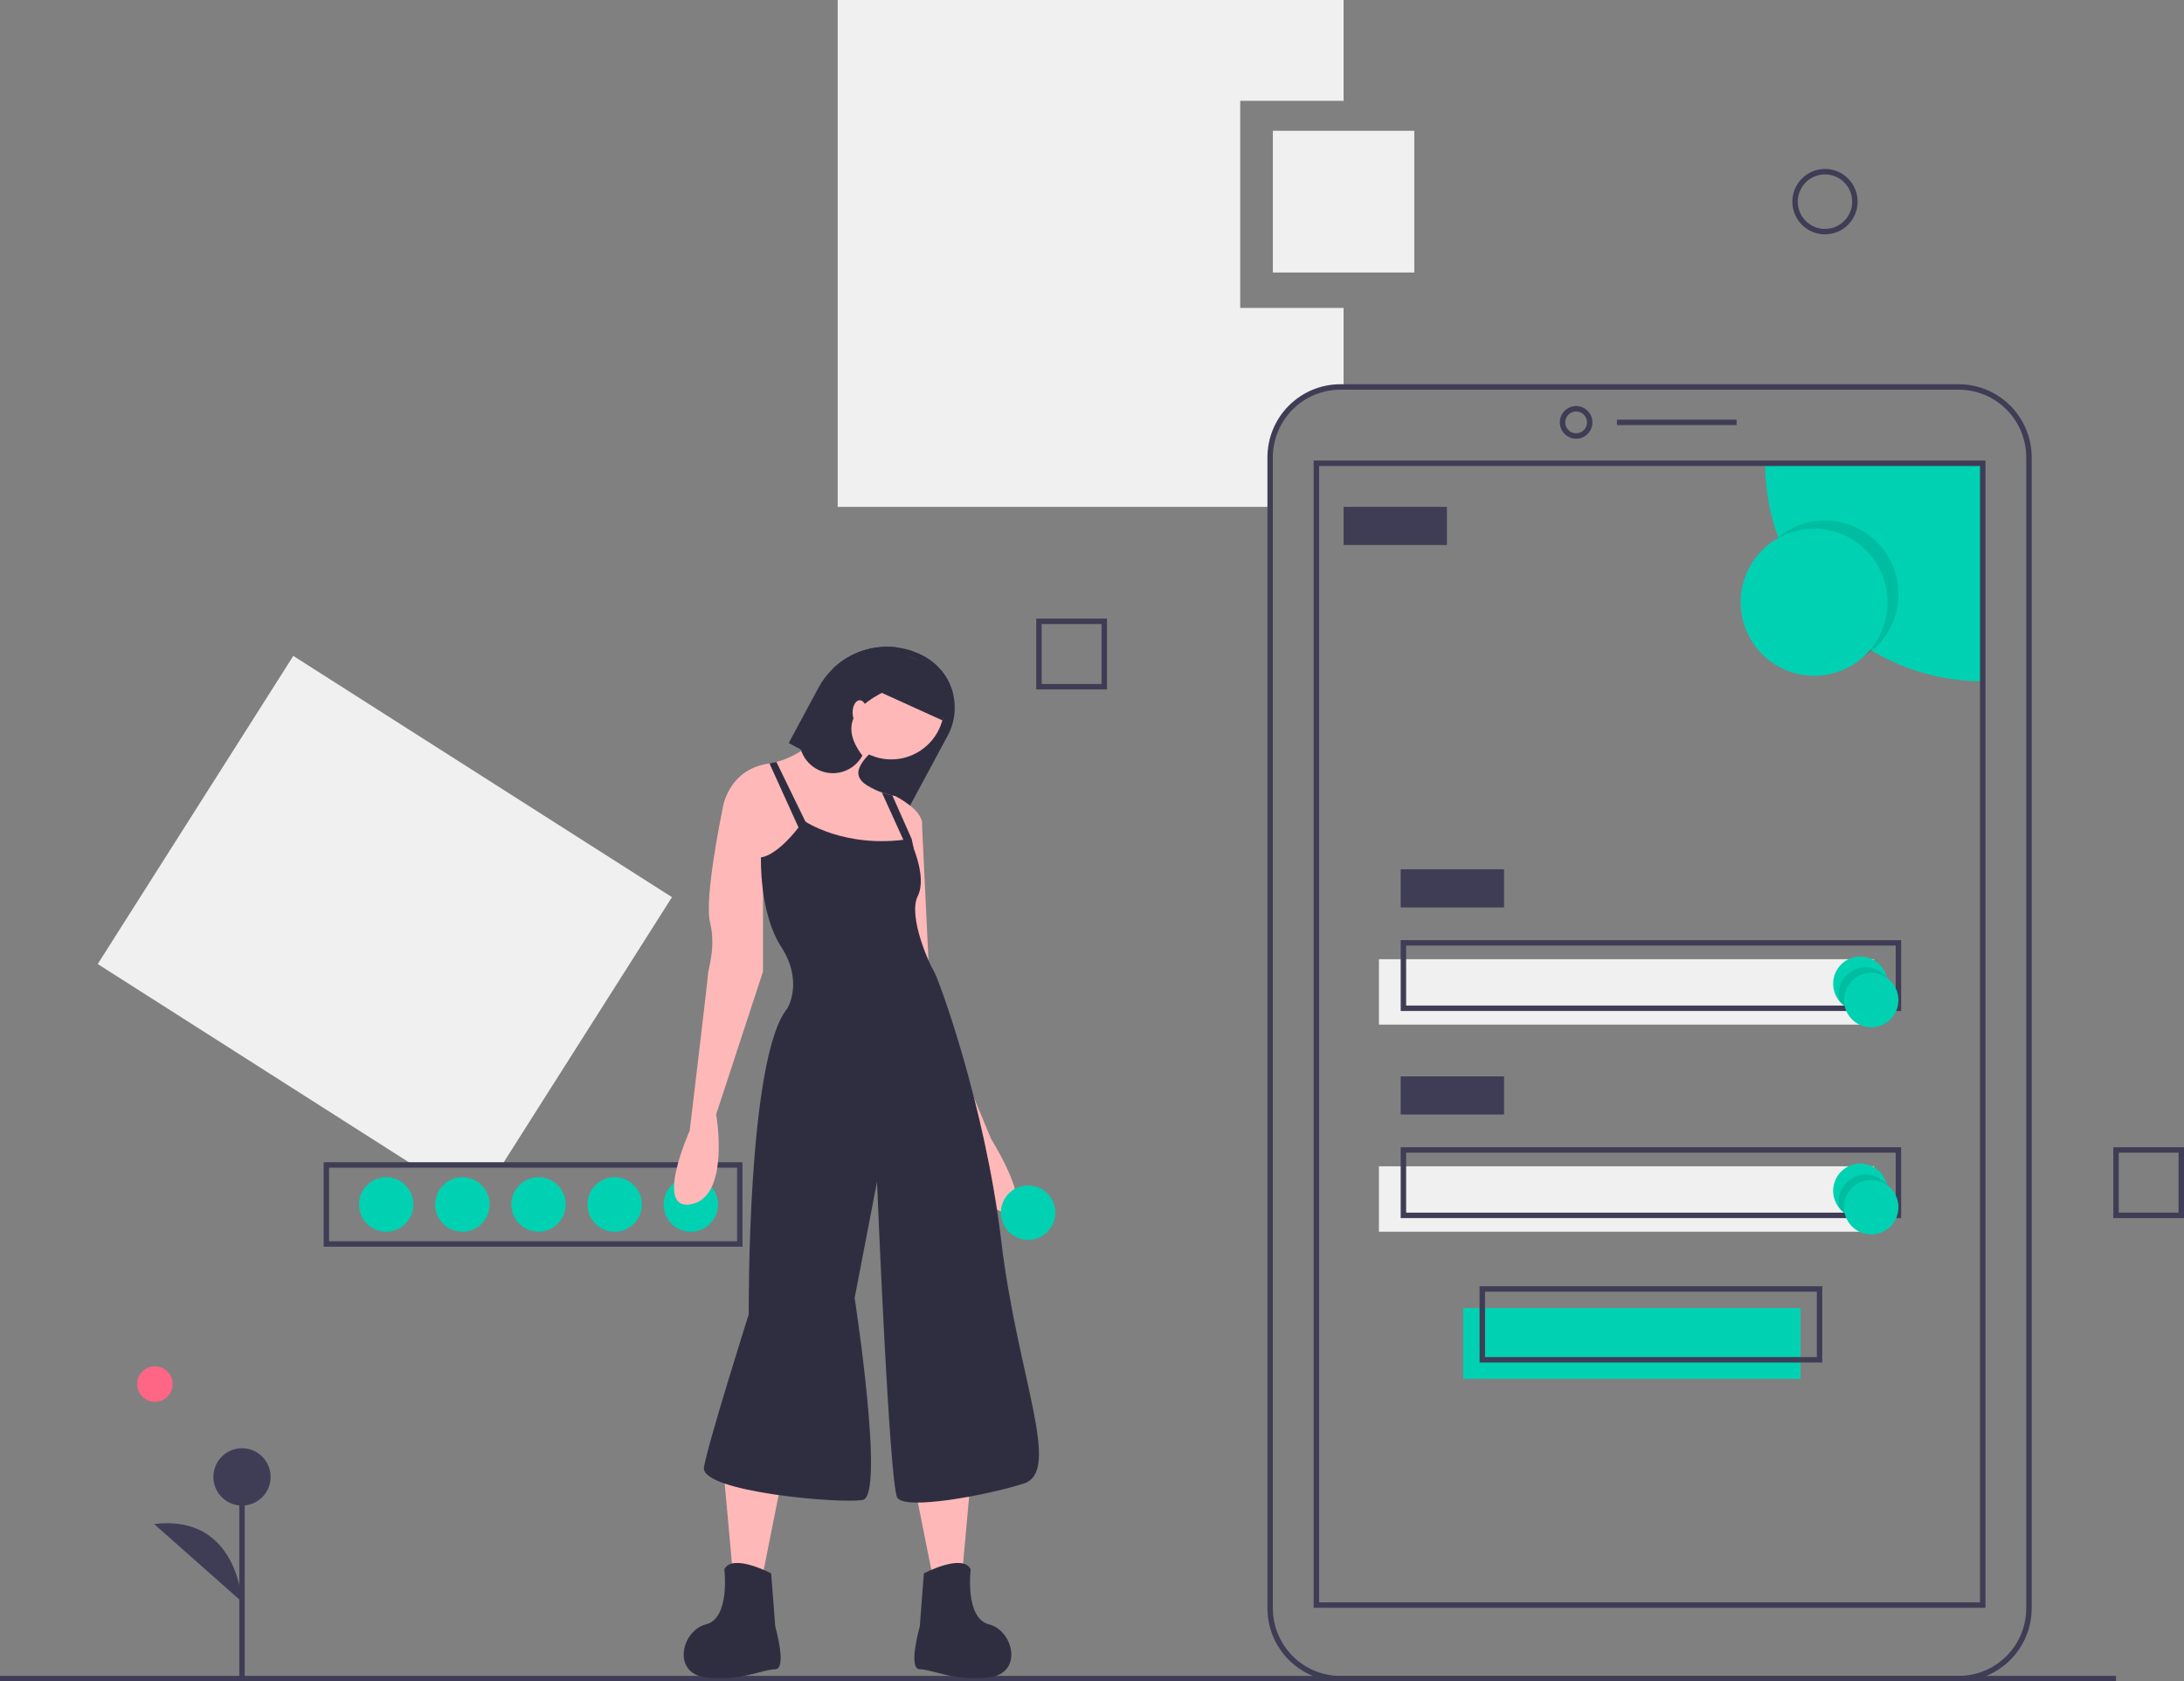 <svg width="291" height="224" viewBox="0 0 291 224" fill="none" xmlns="http://www.w3.org/2000/svg">
<rect x="0" y="0" width="291" height="224" fill="#808080" stroke="none"/>
<g clip-path="url(#clip0)">
<path d="M67.005 155.021L89.536 119.526L39.079 87.383L13.021 128.435L54.756 155.021H67.005Z" fill="#F0F0F0"/>
<path d="M98.933 166.094H43.124V154.84H98.933V166.094ZM43.849 165.368H98.208V155.566H43.849V165.368Z" fill="#3F3D56"/>
<path d="M92.047 164.097C94.049 164.097 95.671 162.472 95.671 160.467C95.671 158.462 94.049 156.836 92.047 156.836C90.046 156.836 88.423 158.462 88.423 160.467C88.423 162.472 90.046 164.097 92.047 164.097Z" fill="#00D1B2"/>
<path d="M81.9 164.097C83.902 164.097 85.524 162.472 85.524 160.467C85.524 158.462 83.902 156.836 81.9 156.836C79.899 156.836 78.276 158.462 78.276 160.467C78.276 162.472 79.899 164.097 81.9 164.097Z" fill="#00D1B2"/>
<path d="M71.753 164.097C73.755 164.097 75.377 162.472 75.377 160.467C75.377 158.462 73.755 156.836 71.753 156.836C69.752 156.836 68.129 158.462 68.129 160.467C68.129 162.472 69.752 164.097 71.753 164.097Z" fill="#00D1B2"/>
<path d="M61.607 164.097C63.608 164.097 65.231 162.472 65.231 160.467C65.231 158.462 63.608 156.836 61.607 156.836C59.605 156.836 57.983 158.462 57.983 160.467C57.983 162.472 59.605 164.097 61.607 164.097Z" fill="#00D1B2"/>
<path d="M51.46 164.097C53.461 164.097 55.084 162.472 55.084 160.467C55.084 158.462 53.461 156.836 51.46 156.836C49.458 156.836 47.836 158.462 47.836 160.467C47.836 162.472 49.458 164.097 51.46 164.097Z" fill="#00D1B2"/>
<path d="M165.25 41.024V13.433H179.021V0H111.616V67.527H169.237V60.925C169.237 59.694 169.479 58.475 169.949 57.338C170.419 56.201 171.108 55.168 171.977 54.298C172.845 53.427 173.877 52.737 175.012 52.266C176.147 51.795 177.363 51.553 178.592 51.553H179.021V41.024H165.25Z" fill="#F0F0F0"/>
<path d="M239.903 174.263H194.966V183.702H239.903V174.263Z" fill="#00D1B2"/>
<path d="M249.688 127.792H183.732V136.506H249.688V127.792Z" fill="#F0F0F0"/>
<path d="M281.94 223.274H0V224H281.94V223.274Z" fill="#3F3D56"/>
<path d="M260.989 224H178.592C176.015 223.997 173.545 222.971 171.724 221.145C169.902 219.32 168.877 216.846 168.874 214.265V60.925C168.877 58.344 169.902 55.869 171.724 54.044C173.545 52.219 176.015 51.193 178.592 51.19H260.989C263.565 51.193 266.035 52.219 267.857 54.044C269.679 55.869 270.703 58.344 270.706 60.925V214.265C270.703 216.846 269.678 219.32 267.857 221.145C266.035 222.971 263.565 223.997 260.989 224ZM178.592 51.916C176.207 51.919 173.922 52.868 172.236 54.557C170.55 56.246 169.602 58.536 169.599 60.925V214.265C169.602 216.654 170.55 218.943 172.236 220.632C173.922 222.321 176.207 223.271 178.592 223.274H260.989C263.373 223.271 265.659 222.321 267.345 220.632C269.03 218.943 269.979 216.654 269.981 214.265V60.925C269.979 58.536 269.03 56.246 267.345 54.557C265.659 52.868 263.373 51.919 260.989 51.916H178.592Z" fill="#3F3D56"/>
<path d="M210.006 58.451C209.576 58.451 209.155 58.323 208.798 58.084C208.44 57.844 208.161 57.504 207.997 57.106C207.832 56.708 207.789 56.27 207.873 55.847C207.957 55.425 208.164 55.037 208.468 54.732C208.772 54.427 209.16 54.22 209.581 54.136C210.003 54.052 210.44 54.095 210.838 54.26C211.235 54.425 211.575 54.704 211.814 55.062C212.052 55.42 212.18 55.842 212.18 56.272C212.179 56.85 211.95 57.404 211.542 57.812C211.135 58.22 210.582 58.45 210.006 58.451ZM210.006 54.82C209.719 54.82 209.439 54.905 209.2 55.065C208.962 55.224 208.776 55.451 208.666 55.717C208.557 55.982 208.528 56.274 208.584 56.556C208.64 56.837 208.778 57.096 208.981 57.299C209.183 57.502 209.442 57.641 209.723 57.697C210.004 57.753 210.295 57.724 210.56 57.614C210.825 57.504 211.052 57.318 211.211 57.079C211.37 56.84 211.455 56.559 211.455 56.272C211.455 55.887 211.302 55.518 211.03 55.246C210.758 54.974 210.39 54.821 210.006 54.82Z" fill="#3F3D56"/>
<path d="M231.387 55.909H215.441V56.635H231.387V55.909Z" fill="#3F3D56"/>
<path d="M264.183 61.718V90.762C256.494 90.761 249.12 87.701 243.684 82.255C238.247 76.808 235.192 69.421 235.192 61.718H264.183Z" fill="#00D1B2"/>
<path d="M264.545 214.198H175.035V61.355H264.545V214.198ZM175.76 213.472H263.821V62.081H175.76V213.472Z" fill="#3F3D56"/>
<path opacity="0.1" d="M243.164 88.947C248.568 88.947 252.949 84.558 252.949 79.144C252.949 73.731 248.568 69.342 243.164 69.342C237.761 69.342 233.38 73.731 233.38 79.144C233.38 84.558 237.761 88.947 243.164 88.947Z" fill="black"/>
<path d="M241.715 90.036C247.119 90.036 251.499 85.647 251.499 80.233C251.499 74.82 247.119 70.431 241.715 70.431C236.311 70.431 231.93 74.82 231.93 80.233C231.93 85.647 236.311 90.036 241.715 90.036Z" fill="#00D1B2"/>
<path d="M192.792 67.527H179.021V72.609H192.792V67.527Z" fill="#3F3D56"/>
<path d="M200.402 115.812H186.631V120.895H200.402V115.812Z" fill="#3F3D56"/>
<path d="M253.311 134.69H186.631V125.251H253.311V134.69ZM187.356 133.964H252.586V125.977H187.356V133.964Z" fill="#3F3D56"/>
<path d="M249.688 155.384H183.732V164.097H249.688V155.384Z" fill="#F0F0F0"/>
<path d="M200.402 143.404H186.631V148.486H200.402V143.404Z" fill="#3F3D56"/>
<path d="M253.311 162.282H186.631V152.843H253.311V162.282ZM187.356 161.556H252.586V153.569H187.356V161.556Z" fill="#3F3D56"/>
<path d="M242.802 181.523H197.141V171.358H242.802V181.523ZM197.865 180.797H242.077V172.084H197.865V180.797Z" fill="#3F3D56"/>
<path d="M251.499 131.06C251.499 131.807 251.269 132.537 250.84 133.148C250.411 133.759 249.804 134.223 249.102 134.476C248.4 134.729 247.637 134.759 246.917 134.561C246.198 134.364 245.557 133.949 245.082 133.373L245.078 133.369C244.731 132.948 244.484 132.454 244.355 131.924C244.225 131.394 244.216 130.842 244.329 130.308C244.441 129.775 244.673 129.273 245.006 128.841C245.338 128.409 245.764 128.058 246.251 127.814C246.738 127.57 247.274 127.438 247.818 127.43C248.363 127.422 248.902 127.536 249.396 127.766C249.891 127.995 250.327 128.333 250.673 128.754C251.019 129.175 251.265 129.67 251.394 130.2C251.394 130.2 251.394 130.201 251.395 130.201C251.395 130.201 251.395 130.202 251.395 130.202C251.396 130.203 251.396 130.203 251.397 130.203C251.397 130.203 251.398 130.203 251.398 130.203C251.465 130.484 251.499 130.771 251.499 131.06Z" fill="#00D1B2"/>
<path opacity="0.1" d="M251.499 131.06C251.499 131.807 251.269 132.537 250.84 133.148C250.411 133.759 249.804 134.223 249.102 134.476C248.4 134.729 247.637 134.759 246.917 134.561C246.198 134.364 245.557 133.949 245.081 133.373L245.078 133.369C245.011 133.088 244.977 132.801 244.976 132.512C244.976 131.765 245.207 131.036 245.636 130.424C246.065 129.813 246.672 129.349 247.374 129.096C248.076 128.843 248.839 128.813 249.558 129.011C250.278 129.208 250.919 129.623 251.394 130.2C251.394 130.2 251.394 130.201 251.395 130.201C251.395 130.201 251.395 130.202 251.395 130.202C251.396 130.202 251.396 130.203 251.396 130.203C251.397 130.203 251.397 130.203 251.398 130.203C251.465 130.484 251.499 130.771 251.499 131.06Z" fill="black"/>
<path d="M249.325 136.869C251.327 136.869 252.949 135.243 252.949 133.238C252.949 131.233 251.327 129.608 249.325 129.608C247.324 129.608 245.701 131.233 245.701 133.238C245.701 135.243 247.324 136.869 249.325 136.869Z" fill="#00D1B2"/>
<path d="M251.499 158.652C251.499 159.399 251.269 160.128 250.84 160.74C250.411 161.351 249.804 161.815 249.102 162.068C248.4 162.321 247.637 162.35 246.917 162.153C246.198 161.955 245.557 161.54 245.082 160.964L245.078 160.961C244.731 160.54 244.484 160.046 244.355 159.516C244.225 158.986 244.216 158.434 244.329 157.9C244.441 157.366 244.673 156.865 245.006 156.433C245.338 156.001 245.764 155.65 246.251 155.405C246.738 155.161 247.274 155.03 247.818 155.022C248.363 155.013 248.902 155.128 249.396 155.357C249.891 155.586 250.327 155.924 250.673 156.346C251.019 156.767 251.265 157.261 251.394 157.791C251.394 157.792 251.394 157.792 251.395 157.793C251.395 157.793 251.395 157.793 251.395 157.794C251.396 157.794 251.396 157.794 251.397 157.795C251.397 157.795 251.398 157.795 251.398 157.795C251.465 158.075 251.499 158.363 251.499 158.652Z" fill="#00D1B2"/>
<path opacity="0.1" d="M251.499 158.652C251.499 159.399 251.269 160.128 250.84 160.74C250.411 161.351 249.804 161.815 249.102 162.068C248.4 162.321 247.637 162.35 246.917 162.153C246.198 161.955 245.557 161.54 245.081 160.964L245.078 160.961C245.011 160.68 244.977 160.392 244.976 160.104C244.976 159.356 245.207 158.627 245.636 158.016C246.065 157.404 246.672 156.941 247.374 156.688C248.076 156.435 248.839 156.405 249.558 156.602C250.278 156.8 250.919 157.215 251.394 157.791C251.394 157.792 251.394 157.792 251.395 157.793C251.395 157.793 251.395 157.793 251.395 157.794C251.396 157.794 251.396 157.794 251.396 157.794C251.397 157.795 251.397 157.795 251.398 157.795C251.465 158.075 251.499 158.363 251.499 158.652Z" fill="black"/>
<path d="M249.325 164.46C251.327 164.46 252.949 162.835 252.949 160.83C252.949 158.825 251.327 157.199 249.325 157.199C247.324 157.199 245.701 158.825 245.701 160.83C245.701 162.835 247.324 164.46 249.325 164.46Z" fill="#00D1B2"/>
<path d="M188.443 17.426H169.599V36.305H188.443V17.426Z" fill="#F0F0F0"/>
<path d="M243.164 31.222C242.304 31.222 241.463 30.966 240.748 30.488C240.033 30.009 239.476 29.329 239.147 28.533C238.818 27.737 238.731 26.861 238.899 26.016C239.067 25.171 239.481 24.394 240.089 23.785C240.698 23.176 241.472 22.761 242.316 22.593C243.16 22.424 244.034 22.511 244.829 22.84C245.623 23.17 246.302 23.729 246.78 24.445C247.258 25.162 247.513 26.004 247.513 26.866C247.512 28.02 247.053 29.128 246.238 29.945C245.423 30.761 244.317 31.221 243.164 31.222ZM243.164 23.235C242.448 23.235 241.747 23.448 241.151 23.847C240.555 24.246 240.091 24.813 239.816 25.476C239.542 26.14 239.47 26.869 239.61 27.574C239.75 28.278 240.095 28.925 240.602 29.433C241.109 29.94 241.754 30.286 242.457 30.426C243.16 30.566 243.889 30.494 244.551 30.22C245.213 29.945 245.779 29.48 246.178 28.883C246.576 28.285 246.788 27.584 246.788 26.866C246.787 25.903 246.405 24.98 245.726 24.3C245.046 23.619 244.125 23.236 243.164 23.235Z" fill="#3F3D56"/>
<path d="M147.493 91.851H138.071V82.412H147.493V91.851ZM138.796 91.125H146.768V83.138H138.796V91.125Z" fill="#3F3D56"/>
<path d="M291 162.282H281.578V152.843H291V162.282ZM282.303 161.556H290.275V153.569H282.303V161.556Z" fill="#3F3D56"/>
<path d="M105.094 98.991L106.711 99.863L112.213 102.834L121.095 107.628L126.272 98.007C126.759 97.103 127.064 96.111 127.168 95.089C127.273 94.067 127.175 93.034 126.881 92.05C126.587 91.066 126.101 90.149 125.453 89.353C124.805 88.557 124.006 87.897 123.103 87.41C121.172 86.366 118.961 85.962 116.787 86.258C114.613 86.553 112.589 87.532 111.006 89.054L111.003 89.057C110.224 89.806 109.567 90.673 109.055 91.625L105.094 98.991Z" fill="#2F2E41"/>
<path d="M129.337 197.112L128.252 209.07L124.183 209.613L121.47 196.024L129.337 197.112Z" fill="#FFB8B8"/>
<path d="M123.098 209.614C123.098 209.614 128.252 206.896 129.337 209.07C129.337 209.07 128.524 215.593 131.779 216.408C135.035 217.224 136.391 222.931 131.779 223.475C127.167 224.018 124.183 222.388 122.555 222.388C120.927 222.388 122.555 216.68 122.555 216.68L123.098 209.614Z" fill="#2F2E41"/>
<path d="M96.51 197.112L97.596 209.07L101.665 209.613L104.378 196.024L96.51 197.112Z" fill="#FFB8B8"/>
<path d="M102.75 209.614C102.75 209.614 97.596 206.896 96.51 209.07C96.51 209.07 97.324 215.593 94.069 216.408C90.813 217.224 89.457 222.931 94.069 223.475C98.681 224.018 101.665 222.388 103.293 222.388C104.921 222.388 103.293 216.68 103.293 216.68L102.75 209.614Z" fill="#2F2E41"/>
<path d="M118.757 101.171C122.652 101.171 125.811 98.007 125.811 94.104C125.811 90.201 122.652 87.038 118.757 87.038C114.861 87.038 111.703 90.201 111.703 94.104C111.703 98.007 114.861 101.171 118.757 101.171Z" fill="#FFB8B8"/>
<path d="M96.239 107.965L101.936 116.934L108.719 116.391L119.842 117.206C119.842 117.206 120.892 115.102 121.749 113.056C122.219 112.034 122.58 110.965 122.826 109.868C123.098 107.965 119.299 106.063 119.299 106.063C119.299 106.063 119.15 106.035 118.901 105.976C118.57 105.897 118.06 105.766 117.501 105.576C116.239 105.147 114.723 104.418 114.416 103.345C113.874 101.442 117.943 98.724 117.943 98.724L113.06 94.104C113.06 94.104 108.722 100.14 103.453 101.516C103.148 101.597 102.838 101.66 102.525 101.706C102.509 101.709 102.495 101.711 102.479 101.714C96.782 102.529 96.239 107.965 96.239 107.965Z" fill="#FFB8B8"/>
<path d="M99.223 105.519L96.239 107.965C96.239 107.965 93.797 119.652 94.611 122.913C95.425 126.175 94.34 129.165 94.34 129.708C94.34 130.252 91.898 150.636 91.898 150.636C91.898 150.636 87.015 161.507 92.17 160.42C97.324 159.333 95.425 148.461 95.425 148.461L101.665 129.436V113.401L99.223 105.519Z" fill="#FFB8B8"/>
<path d="M120.656 107.693L122.826 109.324L123.912 132.154L132.05 151.723C132.05 151.723 138.019 161.235 134.221 161.507C130.423 161.779 127.981 151.723 127.981 151.723L120.656 132.97L119.571 114.76L120.656 107.693Z" fill="#FFB8B8"/>
<path d="M107.091 109.324C107.091 109.324 112.517 113.129 121.198 111.77C121.198 111.77 123.64 116.662 122.284 119.38C120.927 122.098 123.911 128.621 124.454 129.436C124.997 130.252 131.236 147.103 133.407 165.312C135.577 183.522 141.546 196.024 136.391 197.655C131.236 199.286 120.656 201.188 119.571 199.558C118.485 197.927 116.858 157.43 116.858 157.43L113.873 172.922C113.873 172.922 117.943 199.286 114.959 199.829C111.974 200.373 93.255 198.742 93.797 195.481C94.34 192.219 99.766 175.097 99.766 175.097C99.766 175.097 99.495 140.851 104.921 134.329C104.921 134.329 107.091 130.795 104.107 126.175C101.122 121.555 101.394 114.216 101.394 114.216C101.394 114.216 103.564 114.216 107.091 109.324Z" fill="#2F2E41"/>
<path d="M102.525 101.706L107.091 111.77L108.176 111.227L103.453 101.516L102.525 101.706Z" fill="#2F2E41"/>
<path d="M117.501 105.576L120.927 113.129L121.75 113.056L121.47 111.77L118.901 105.976C118.57 105.897 118.06 105.766 117.501 105.576Z" fill="#2F2E41"/>
<path d="M106.711 99.863C106.972 100.704 107.475 101.449 108.157 102.005C108.838 102.561 109.668 102.903 110.543 102.988C111.418 103.073 112.298 102.898 113.074 102.484C113.85 102.071 114.487 101.437 114.904 100.662C111.473 96.167 114.416 93.343 119.991 91.207C120.411 90.426 120.59 89.538 120.504 88.655C120.419 87.772 120.073 86.935 119.511 86.249C117.974 86.052 116.413 86.202 114.942 86.688C113.47 87.173 112.125 87.981 111.006 89.054L111.003 89.057L107.042 96.417C106.76 96.94 106.586 97.515 106.529 98.107C106.472 98.698 106.534 99.296 106.711 99.863Z" fill="#2F2E41"/>
<path d="M114.552 96.55C115.076 96.55 115.501 95.82 115.501 94.919C115.501 94.019 115.076 93.289 114.552 93.289C114.027 93.289 113.602 94.019 113.602 94.919C113.602 95.82 114.027 96.55 114.552 96.55Z" fill="#FFB8B8"/>
<path d="M117.381 92.258L125.537 95.96L127.031 92.655C126.774 91.447 126.235 90.318 125.458 89.359L119.845 86.812L117.381 92.258Z" fill="#2F2E41"/>
<path d="M136.984 165.186C138.985 165.186 140.608 163.561 140.608 161.556C140.608 159.551 138.985 157.926 136.984 157.926C134.982 157.926 133.36 159.551 133.36 161.556C133.36 163.561 134.982 165.186 136.984 165.186Z" fill="#00D1B2"/>
<path d="M20.641 186.768C21.949 186.768 23.009 185.706 23.009 184.396C23.009 183.085 21.949 182.023 20.641 182.023C19.333 182.023 18.272 183.085 18.272 184.396C18.272 185.706 19.333 186.768 20.641 186.768Z" fill="#FF6584"/>
<path d="M32.606 196.762H31.881V223.776H32.606V196.762Z" fill="#3F3D56"/>
<path d="M32.244 200.582C34.35 200.582 36.057 198.871 36.057 196.761C36.057 194.652 34.35 192.941 32.244 192.941C30.138 192.941 28.431 194.652 28.431 196.761C28.431 198.871 30.138 200.582 32.244 200.582Z" fill="#3F3D56"/>
<path d="M32.244 213.411C32.244 213.411 31.699 201.673 20.531 203.038L32.244 213.411Z" fill="#3F3D56"/>
</g>
<defs>
<clipPath id="clip0">
<rect width="291" height="224" fill="white"/>
</clipPath>
</defs>
</svg>
